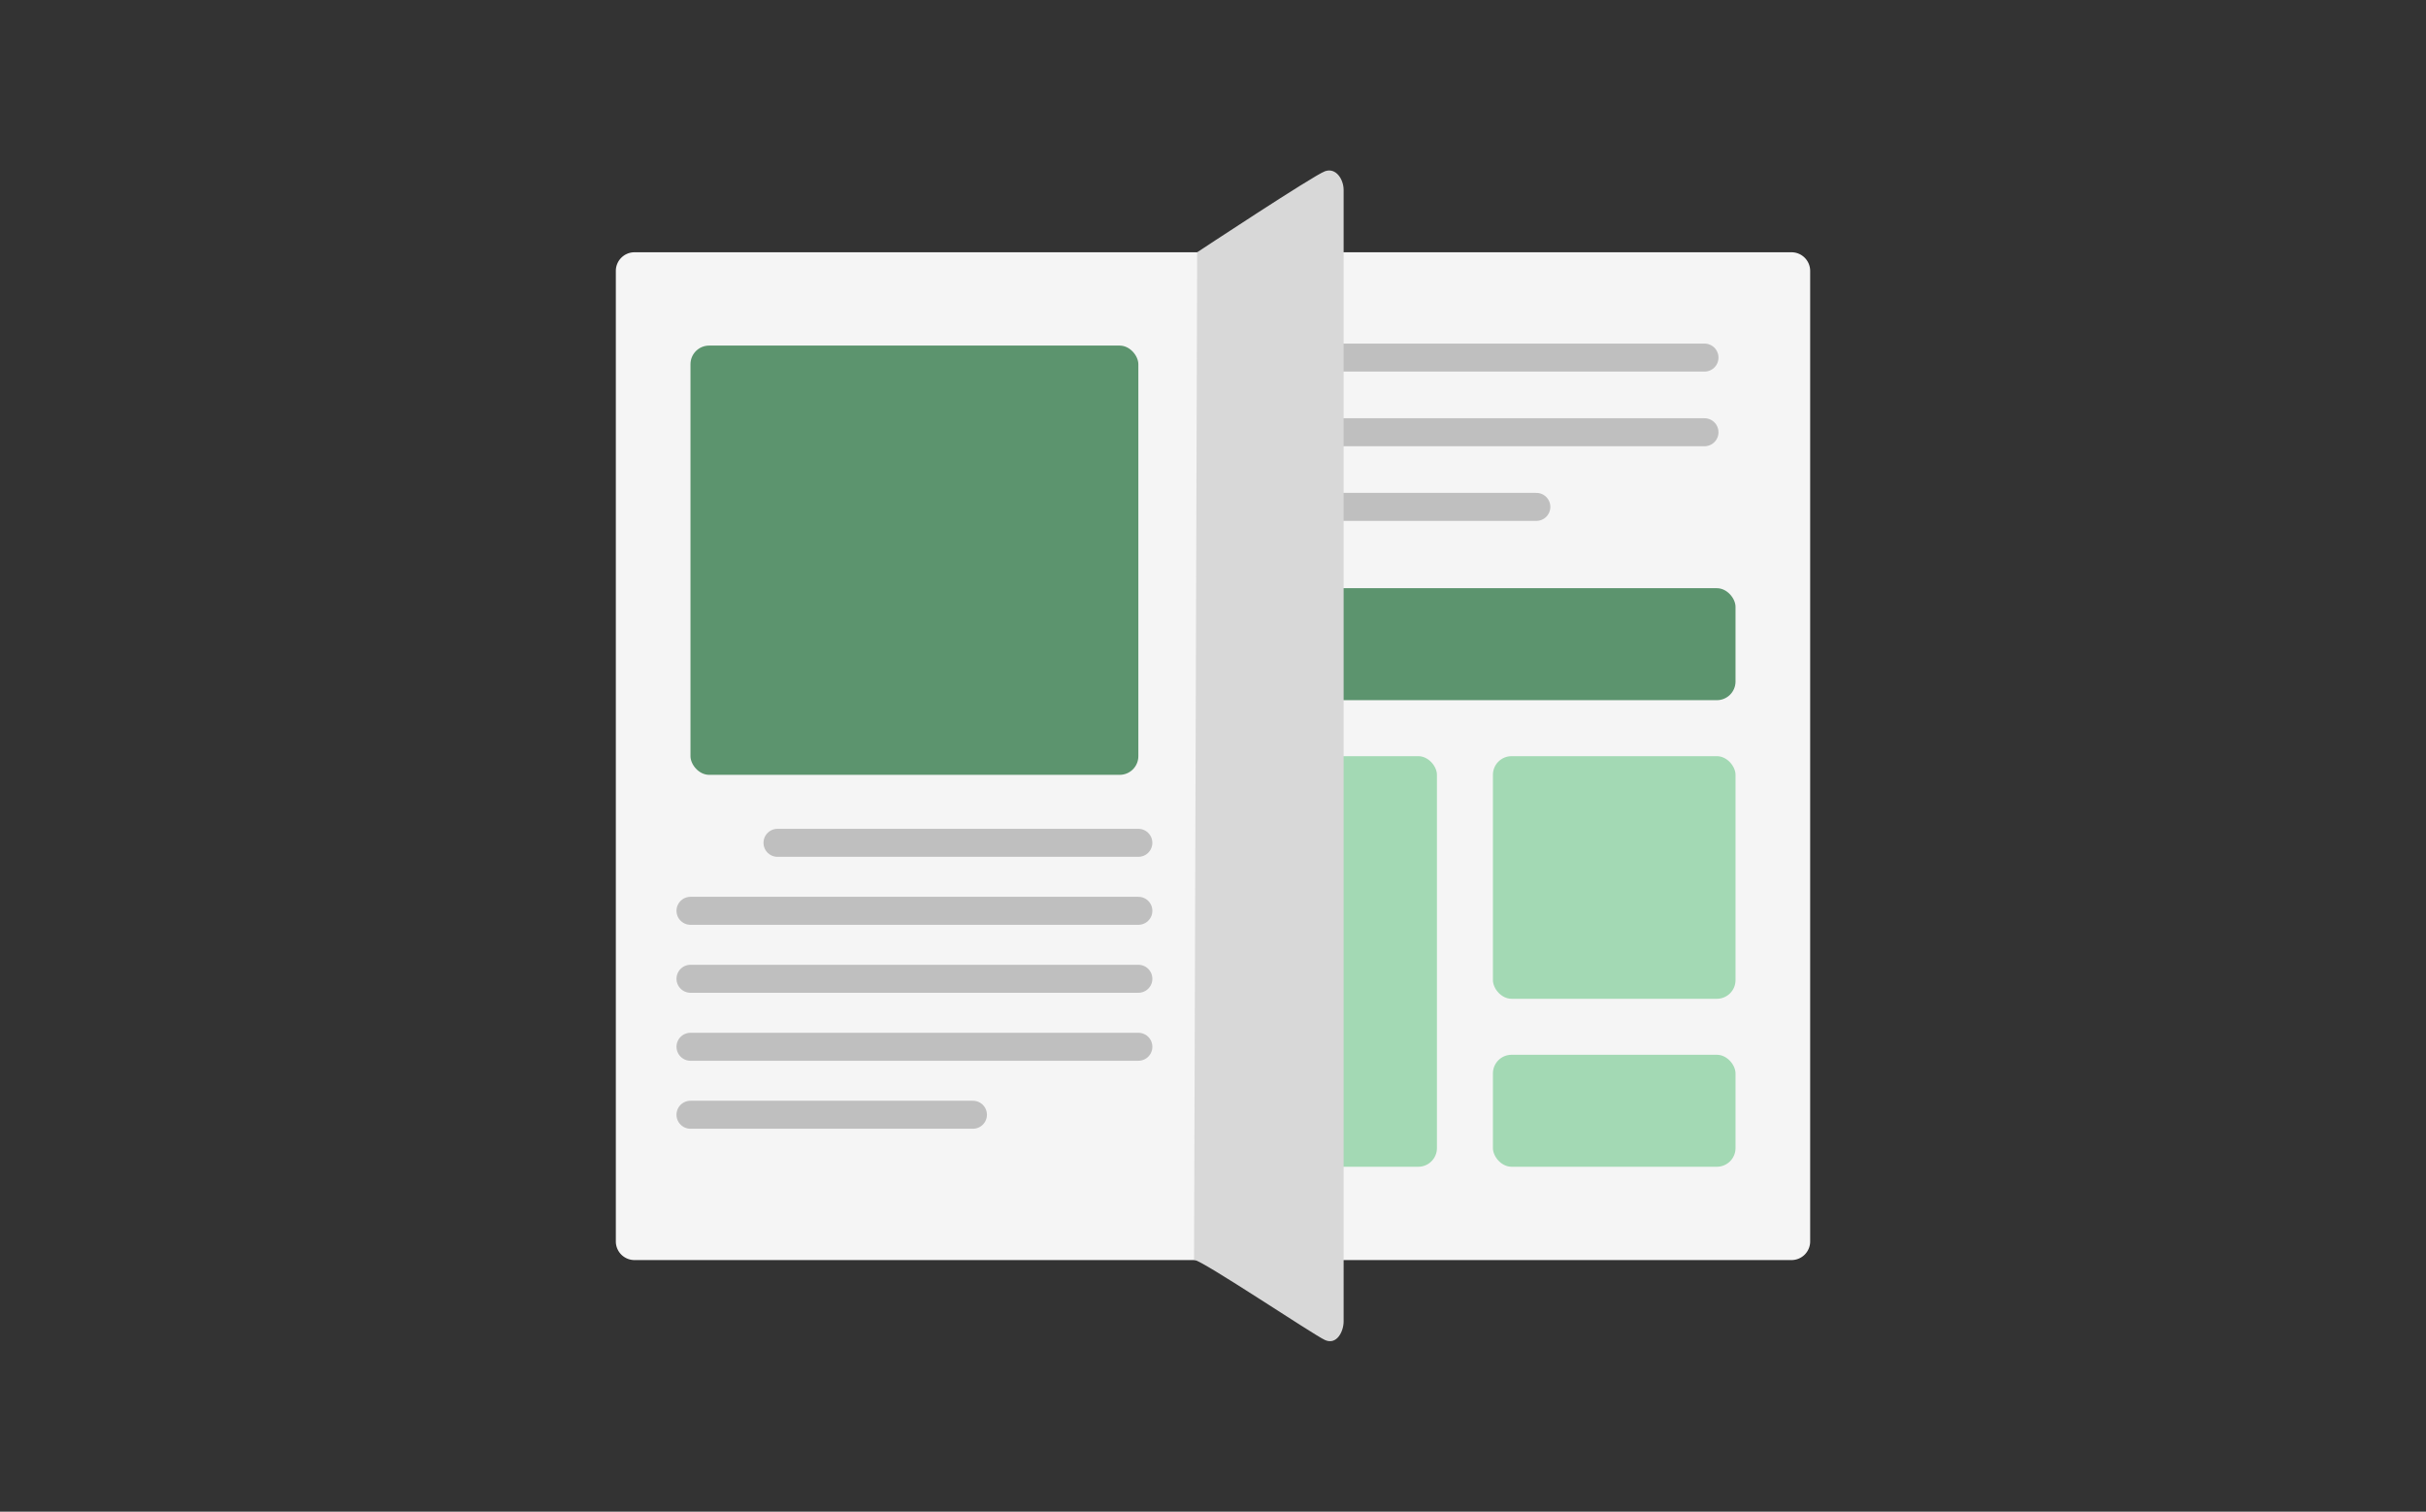 <svg xmlns="http://www.w3.org/2000/svg" width="130" height="81" viewBox="0 0 130 81">
  <rect x="0" y="0" width="130" height="81" fill="#333333" stroke="none"/>
  <g id="Group_1715" data-name="Group 1715" transform="translate(-13891 -16470)">
    <rect id="Rectangle_3171" data-name="Rectangle 3171" width="130" height="81" transform="translate(13891 16470)" fill="none"/>
    <g id="Group_1711" data-name="Group 1711" transform="translate(13707 13742.517)">
      <path id="Rectangle_2943" data-name="Rectangle 2943" d="M1,0H32a0,0,0,0,1,0,0V54a0,0,0,0,1,0,0H1a1,1,0,0,1-1-1V1A1,1,0,0,1,1,0Z" transform="translate(217 2741)" fill="#f5f5f5"/>
      <path id="Rectangle_2944" data-name="Rectangle 2944" d="M0,0H31a1,1,0,0,1,1,1V53a1,1,0,0,1-1,1H0a0,0,0,0,1,0,0V0A0,0,0,0,1,0,0Z" transform="translate(249 2741)" fill="#f5f5f5"/>
      <rect id="Rectangle_2945" data-name="Rectangle 2945" width="24" height="23" rx="1" transform="translate(221 2746)" fill="#5c946e"/>
      <rect id="Rectangle_2946" data-name="Rectangle 2946" width="24" height="6" rx="1" transform="translate(253 2759)" fill="#5c946e"/>
      <rect id="Rectangle_2947" data-name="Rectangle 2947" width="13" height="13" rx="1" transform="translate(264 2768)" fill="#a3d9b4"/>
      <rect id="Rectangle_2949" data-name="Rectangle 2949" width="13" height="6" rx="1" transform="translate(264 2784)" fill="#a3d9b4"/>
      <rect id="Rectangle_2948" data-name="Rectangle 2948" width="10" height="22" rx="1" transform="translate(251 2768)" fill="#a3d9b4"/>
      <path id="Path_1442" data-name="Path 1442" d="M-8095.337-13057.357H-8076" transform="translate(8321 15830)" fill="none" stroke="#bfbfbf" stroke-linecap="round" stroke-width="1.5"/>
      <path id="Path_1447" data-name="Path 1447" d="M-8095.337-13057.357H-8076" transform="translate(8351.337 15804)" fill="none" stroke="#bfbfbf" stroke-linecap="round" stroke-width="1.5"/>
      <path id="Path_1448" data-name="Path 1448" d="M-8095.337-13057.357H-8076" transform="translate(8351.337 15808)" fill="none" stroke="#bfbfbf" stroke-linecap="round" stroke-width="1.5"/>
      <path id="Path_1449" data-name="Path 1449" d="M-8095.337-13057.357h10.327" transform="translate(8351.337 15812)" fill="none" stroke="#bfbfbf" stroke-linecap="round" stroke-width="1.5"/>
      <path id="Path_1443" data-name="Path 1443" d="M-8095.336-13057.357h24" transform="translate(8316.337 15833.643)" fill="none" stroke="#bfbfbf" stroke-linecap="round" stroke-width="1.5"/>
      <path id="Path_1444" data-name="Path 1444" d="M-8095.336-13057.357h24" transform="translate(8316.337 15837.285)" fill="none" stroke="#bfbfbf" stroke-linecap="round" stroke-width="1.5"/>
      <path id="Path_1445" data-name="Path 1445" d="M-8095.336-13057.357h24" transform="translate(8316.337 15840.928)" fill="none" stroke="#bfbfbf" stroke-linecap="round" stroke-width="1.5"/>
      <path id="Path_1446" data-name="Path 1446" d="M-8095.337-13057.357h15.136" transform="translate(8316.337 15844.57)" fill="none" stroke="#bfbfbf" stroke-linecap="round" stroke-width="1.5"/>
      <path id="Path_1450" data-name="Path 1450" d="M7-4.341c.6-.213,1,.448,1,1V57.284c0,.552-.375,1.283-1,1s-6.564-4.269-7.016-4.3L.152,0S6.4-4.128,7-4.341Z" transform="translate(248 2741)" fill="#d8d8d8"/>
    </g>
  </g>
</svg>

